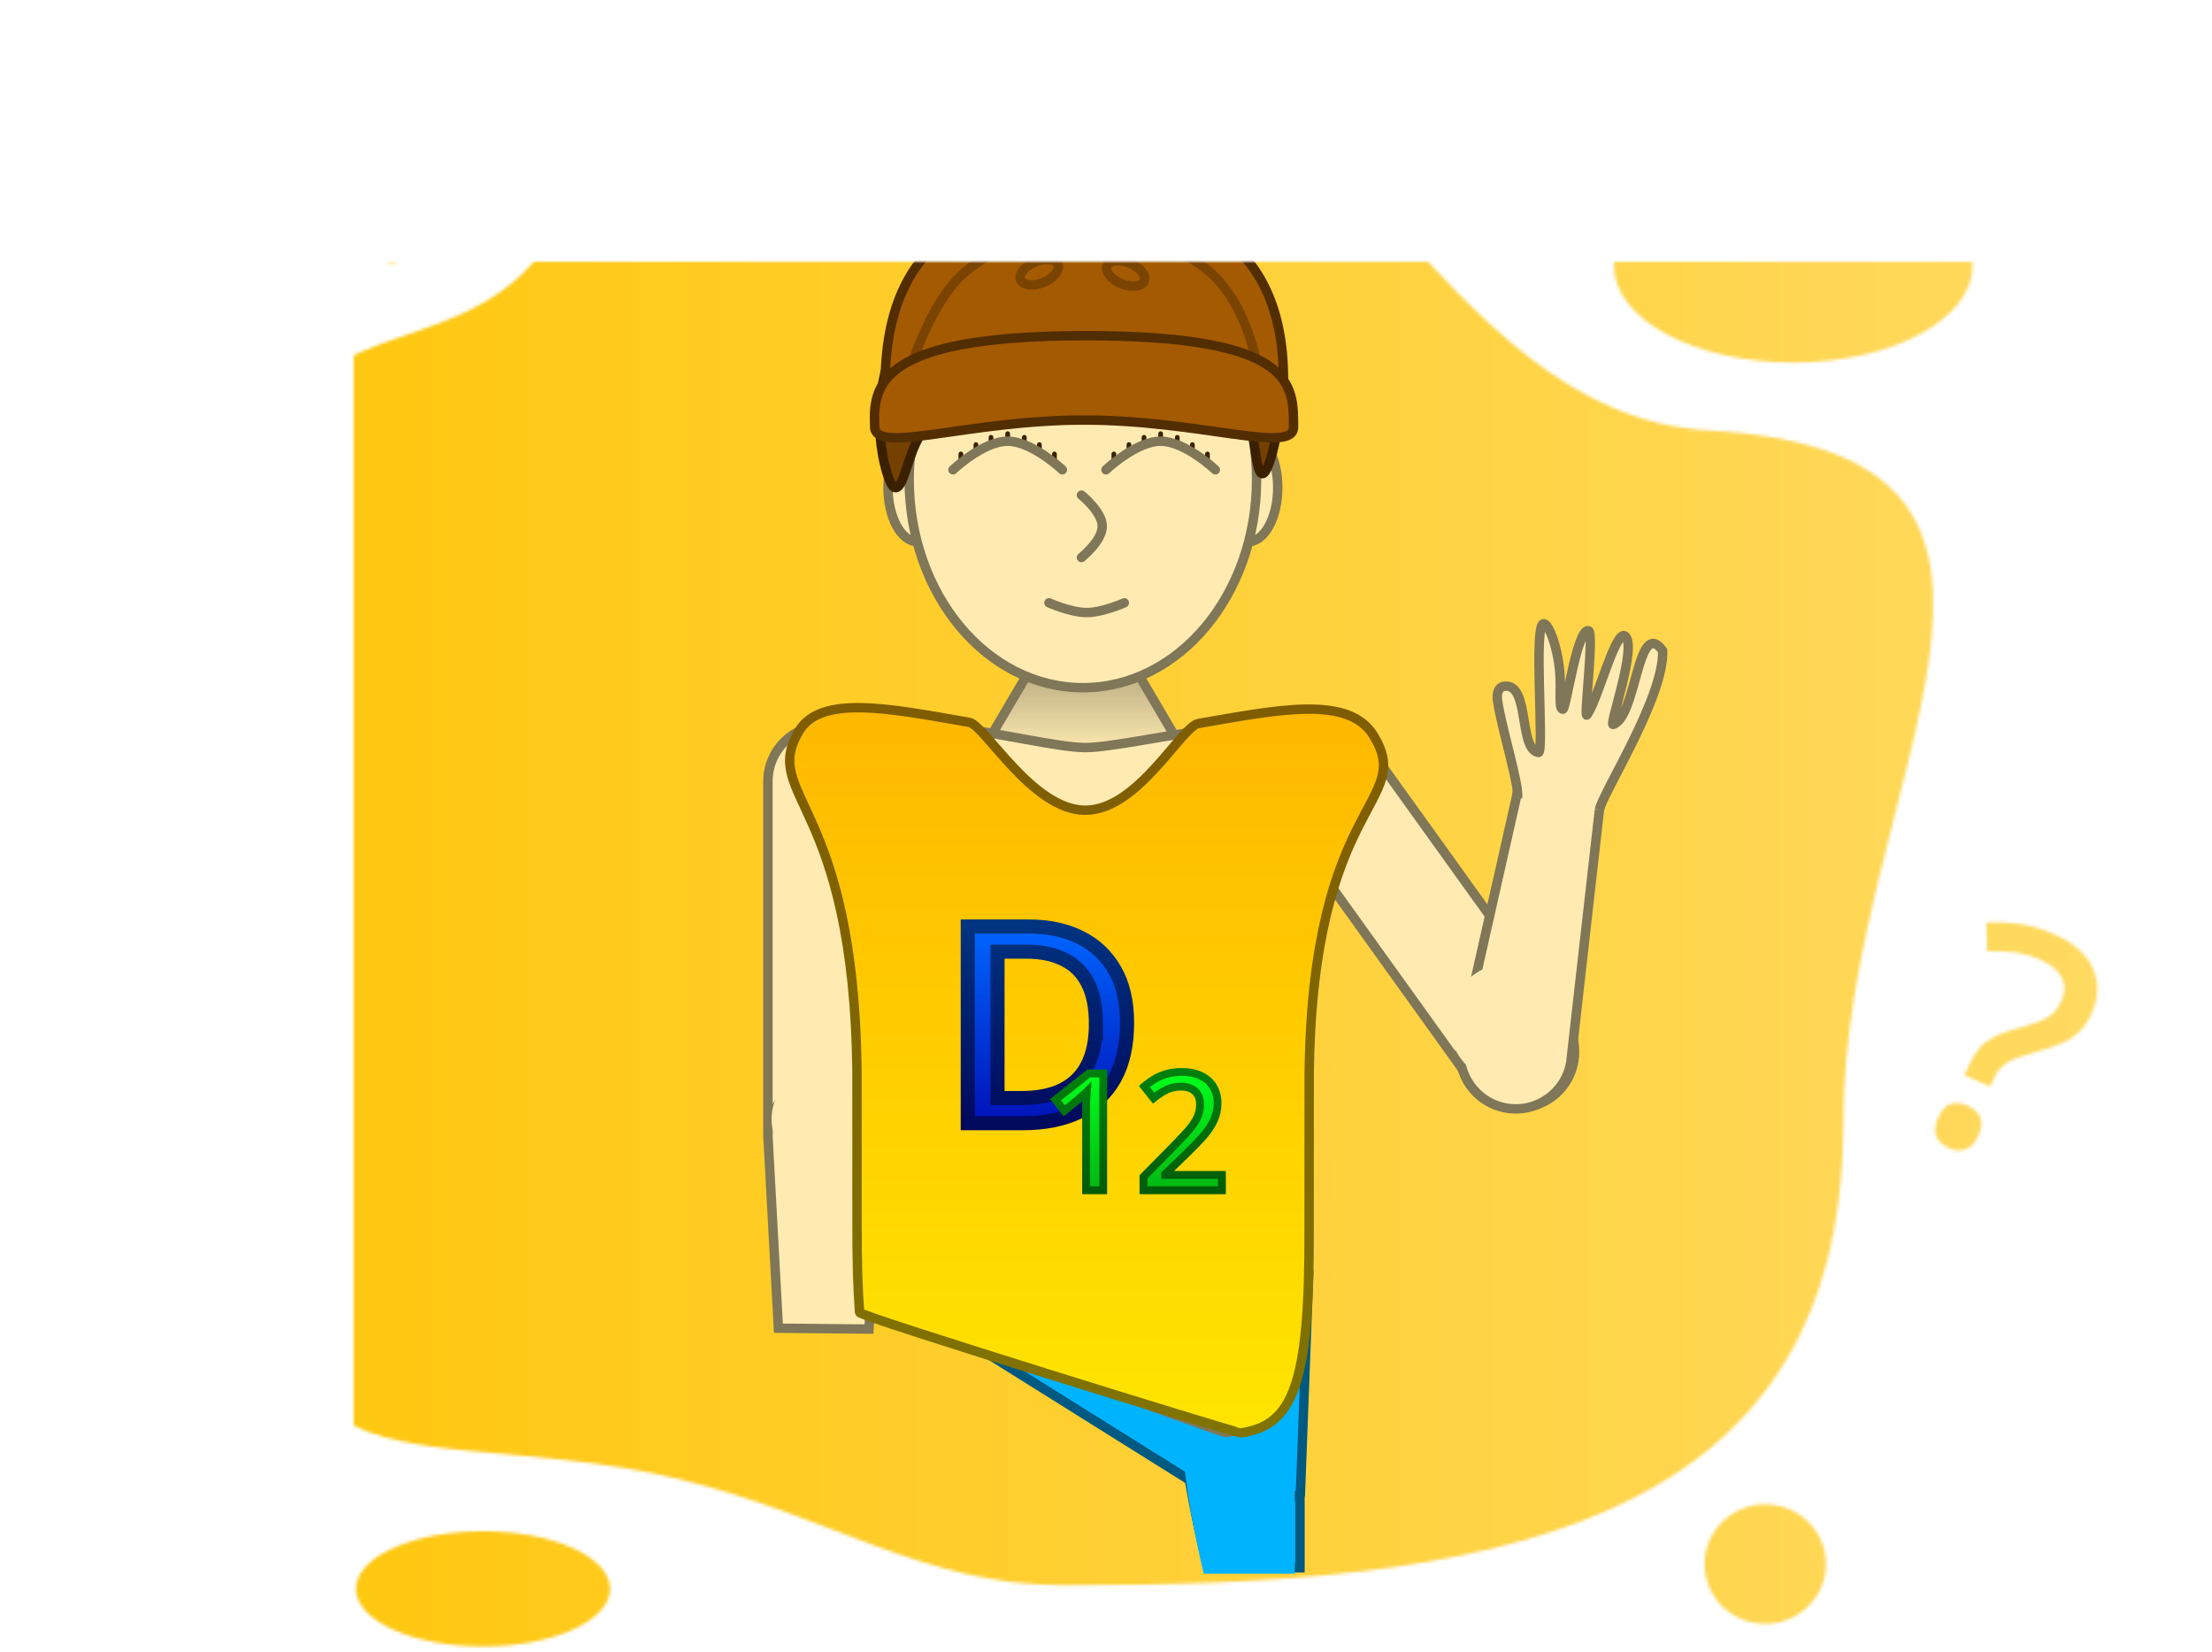 <svg width="705.706" height="527.027" viewBox="0,0,705.706,527.027" xmlns="http://www.w3.org/2000/svg"><defs><linearGradient x1="-112.853" y1="180" x2="592.853" y2="180" gradientUnits="userSpaceOnUse" id="color-1"><stop offset="0" stop-color="#ffc400"/><stop offset="1" stop-color="#ffdb66"/></linearGradient><linearGradient x1="232.624" y1="125.108" x2="232.624" y2="156.851" gradientUnits="userSpaceOnUse" id="color-2"><stop offset="0" stop-color="#ada078"/><stop offset="1" stop-color="#ffebb1"/></linearGradient><linearGradient x1="233.853" y1="142.31" x2="233.853" y2="372.155" gradientUnits="userSpaceOnUse" id="color-3"><stop offset="0" stop-color="#ffb800"/><stop offset="1" stop-color="#ffe500"/></linearGradient><linearGradient x1="233.853" y1="142.31" x2="233.853" y2="372.155" gradientUnits="userSpaceOnUse" id="color-4"><stop offset="0" stop-color="#805c00"/><stop offset="1" stop-color="#807300"/></linearGradient><linearGradient x1="221.309" y1="212.068" x2="221.309" y2="274.805" gradientUnits="userSpaceOnUse" id="color-5"><stop offset="0" stop-color="#0066ff"/><stop offset="1" stop-color="#0012b8"/></linearGradient><linearGradient x1="221.309" y1="212.068" x2="221.309" y2="274.805" gradientUnits="userSpaceOnUse" id="color-6"><stop offset="0" stop-color="#003380"/><stop offset="1" stop-color="#00095c"/></linearGradient><linearGradient x1="250.446" y1="258.455" x2="250.446" y2="296.2" gradientUnits="userSpaceOnUse" id="color-7"><stop offset="0" stop-color="#00ff1b"/><stop offset="1" stop-color="#00b712"/></linearGradient><linearGradient x1="250.446" y1="258.455" x2="250.446" y2="296.2" gradientUnits="userSpaceOnUse" id="color-8"><stop offset="0" stop-color="#00800d"/><stop offset="1" stop-color="#005c09"/></linearGradient><mask id="mask-1"><g><g data-paper-data="{&quot;isPaintingLayer&quot;:true}" fill-rule="nonzero" stroke="none" stroke-width="0" stroke-linecap="butt" stroke-linejoin="miter" stroke-miterlimit="10" stroke-dasharray="" stroke-dashoffset="0" style="mix-blend-mode: normal"><path d="M-112.853,443.514v-527.027h705.706v527.027z" fill="none"/><path d="M0.271,-22.302c-1.067,-2.295 -1.754,-4.387 -2.061,-6.274c-0.307,-1.888 -0.212,-3.867 0.285,-5.938c0.472,-2.123 1.349,-4.466 2.632,-7.029c1.422,-2.945 2.468,-5.335 3.138,-7.169c0.698,-1.911 1.029,-3.587 0.992,-5.029c-0.036,-1.442 -0.467,-3.05 -1.291,-4.824c-1.237,-2.66 -3.07,-4.283 -5.498,-4.866c-2.453,-0.636 -5.349,-0.178 -8.687,1.375c-2.973,1.383 -5.504,3.035 -7.592,4.958c-2.036,1.898 -3.947,3.929 -5.733,6.092l-6.978,-5.796c1.981,-2.698 4.357,-5.23 7.127,-7.596c2.746,-2.419 6.048,-4.525 9.909,-6.32c6.103,-2.838 11.516,-3.546 16.237,-2.125c4.721,1.421 8.246,4.636 10.575,9.644c1.237,2.66 1.873,5.188 1.908,7.583c0.011,2.343 -0.443,4.71 -1.36,7.104c-0.865,2.369 -1.983,5.014 -3.353,7.935c-1.23,2.539 -2.114,4.663 -2.652,6.372c-0.485,1.685 -0.644,3.186 -0.475,4.504c0.168,1.317 0.641,2.811 1.417,4.48l0.873,1.878l-8.138,3.784zM6.247,-4.334c-1.14,-2.452 -1.341,-4.452 -0.602,-6.001c0.739,-1.549 2.047,-2.76 3.925,-3.633c1.774,-0.825 3.491,-1.02 5.152,-0.587c1.713,0.409 3.139,1.839 4.279,4.291c1.116,2.4 1.302,4.438 0.56,6.116c-0.715,1.601 -1.959,2.814 -3.733,3.639c-1.878,0.873 -3.659,1.067 -5.344,0.582c-1.709,-0.538 -3.122,-2.006 -4.238,-4.406zM515.112,256.734c1.029,-2.313 2.153,-4.205 3.374,-5.677c1.221,-1.472 2.775,-2.701 4.662,-3.688c1.91,-1.039 4.253,-1.918 7.028,-2.636c3.154,-0.864 5.643,-1.646 7.466,-2.347c1.899,-0.73 3.38,-1.582 4.443,-2.558c1.063,-0.975 1.992,-2.357 2.787,-4.144c1.192,-2.681 1.21,-5.128 0.054,-7.342c-1.133,-2.267 -3.381,-4.148 -6.746,-5.644c-2.996,-1.332 -5.905,-2.154 -8.726,-2.464c-2.769,-0.287 -5.555,-0.392 -8.359,-0.317l-0.217,-9.069c3.335,-0.28 6.805,-0.153 10.409,0.379c3.627,0.48 7.386,1.584 11.276,3.314c6.15,2.735 10.241,6.349 12.273,10.841c2.032,4.492 1.926,9.262 -0.318,14.308c-1.192,2.681 -2.679,4.821 -4.461,6.422c-1.759,1.548 -3.841,2.762 -6.248,3.644c-2.354,0.905 -5.082,1.801 -8.184,2.688c-2.722,0.741 -4.904,1.471 -6.546,2.189c-1.589,0.742 -2.825,1.609 -3.707,2.602c-0.882,0.993 -1.697,2.33 -2.445,4.012l-0.842,1.892l-8.2,-3.647zM505.497,273.047c1.099,-2.471 2.475,-3.937 4.128,-4.398c1.653,-0.461 3.426,-0.271 5.318,0.571c1.787,0.795 3.063,1.96 3.828,3.497c0.817,1.56 0.677,3.575 -0.422,6.046c-1.075,2.418 -2.489,3.899 -4.242,4.441c-1.677,0.514 -3.408,0.373 -5.196,-0.422c-1.892,-0.842 -3.209,-2.057 -3.951,-3.646c-0.718,-1.642 -0.54,-3.671 0.536,-6.089zM-12.906,182.619c0,-60.495 -43.037,-96.895 -6.056,-139.064c25.514,-29.095 70.72,-12.776 91.41,-69.976c25.047,-69.244 123.055,-53.885 153.164,-53.885c87.539,0 119.114,129.256 206.745,134.119c130.289,7.229 42.867,112.847 42.867,220.885c0,132.343 -116.16,147.548 -248.503,147.548c-44.94,0 -74.32,-22.109 -122.933,-33.894c-48.613,-11.785 -95.204,-4.828 -111.339,-22.899c-21.077,-23.606 8.707,-62.881 7.464,-105.305c-1.243,-42.424 -12.82,-50.397 -12.82,-77.529zM364.647,-61.504c0,10.53 -8.675,19.067 -19.376,19.067c-10.701,0 -19.376,-8.537 -19.376,-19.067c0,-10.53 8.675,-19.067 19.376,-19.067c10.701,0 19.376,8.537 19.376,19.067zM516.451,1.263c0,17.058 -25.608,30.886 -57.197,30.886c-31.589,0 -57.197,-13.828 -57.197,-30.886c0,-17.058 25.608,-30.886 57.197,-30.886c31.589,0 57.197,13.828 57.197,30.886zM469.71,415.467c0,10.53 -8.675,19.067 -19.376,19.067c-10.701,0 -19.376,-8.537 -19.376,-19.067c0,-10.53 8.675,-19.067 19.376,-19.067c10.701,0 19.376,8.537 19.376,19.067zM81.789,423.366c0,10.156 -18.152,18.39 -40.543,18.39c-22.391,0 -40.543,-8.233 -40.543,-18.39c0,-10.156 18.152,-18.39 40.543,-18.39c22.391,0 40.543,8.233 40.543,18.39zM-50.985,249.685l-10.88,1.637l-14.42,-72.007l18.013,-2.71zM-63.13,274.136c-0.57,-3.788 -0.003,-6.593 1.701,-8.415c1.704,-1.822 3.966,-2.946 6.787,-3.37c2.66,-0.4 5.072,0.02 7.236,1.26c2.165,1.24 3.532,3.754 4.102,7.542c0.558,3.707 -0.003,6.553 -1.683,8.536c-1.692,1.903 -3.867,3.054 -6.527,3.455c-2.821,0.424 -5.32,-0.024 -7.496,-1.345c-2.189,-1.401 -3.562,-3.956 -4.12,-7.663z" fill="#ffffff"/></g></g></mask></defs><g transform="translate(112.853,83.514)" mask="url(#mask-1)"><g data-paper-data="{&quot;isPaintingLayer&quot;:true}" fill-rule="nonzero" stroke-linejoin="miter" stroke-miterlimit="10" stroke-dasharray="" stroke-dashoffset="0" style="mix-blend-mode: normal"><path d="M-112.853,443.514v-527.027h705.706v527.027z" fill="url(#color-1)" stroke="none" stroke-width="0" stroke-linecap="butt"/><path d="M301.887,380.351v36.306l-29.355,-0.271c0,0 -17.604,-66.287 -0.898,-66.287c16.707,0 30.253,13.543 30.253,30.252z" fill="#00b3ff" stroke="#005980" stroke-width="3" stroke-linecap="butt"/><path d="M232.534,322.316c28.718,0 72.147,-9.822 72.147,-0.003l-2.666,70.596l-15.126,8.433l-126.234,-79.03c0,-9.819 43.162,0.003 71.88,0.003z" fill="#00b3ff" stroke="#005980" stroke-width="3" stroke-linecap="butt"/><path d="M300.229,418.533h-29.017c0,0 -15.554,-61.421 0.303,-61.421c15.857,0 28.714,12.854 28.714,28.712z" fill="#00b3ff" stroke="#005980" stroke-width="0" stroke-linecap="butt"/><path d="M321.613,151.761l64.542,89.916c5.733,7.986 3.905,19.108 -4.081,24.84c-7.986,5.732 -19.107,3.905 -24.839,-4.081l-64.542,-89.916c-5.733,-7.986 -3.905,-19.107 4.081,-24.839c7.986,-5.732 19.107,-3.906 24.84,4.08z" fill="#ffebb1" stroke="#807658" stroke-width="3" stroke-linecap="butt"/><path d="M353.182,249.476l17.625,-78.136c1.638,-9.693 6.232,-15.23 15.924,-13.592c9.692,1.637 12.212,8.376 10.574,18.069l-9.022,79.59c-1.638,9.693 -10.823,16.223 -20.515,14.585c-9.692,-1.637 -16.224,-10.822 -14.586,-20.516z" fill="#ffebb1" stroke="#807658" stroke-width="3" stroke-linecap="butt"/><path d="M353.026,253.965c-6.133,-8.544 -4.178,-20.441 4.366,-26.573c8.544,-6.133 20.441,-4.178 26.573,4.365c6.133,8.544 4.178,20.441 -4.365,26.573c-8.544,6.133 -20.441,4.178 -26.573,-4.366z" fill="#ffebb1" stroke="none" stroke-width="0" stroke-linecap="butt"/><path d="M167.743,276.423c0,9.831 -7.97,17.8 -17.8,17.8c-9.83,0 -17.799,-7.969 -17.799,-17.8v-110.682c0,-9.831 7.969,-17.799 17.799,-17.799c9.83,0 17.8,7.968 17.8,17.799z" fill="#ffebb1" stroke="#807658" stroke-width="3" stroke-linecap="butt"/><path d="M135.485,340.209l-3.341,-61.246c0,-9.831 7.969,-17.799 17.799,-17.799c9.83,0 17.8,7.968 17.8,17.799l-3.356,61.531z" fill="#ffebb1" stroke="#807658" stroke-width="3" stroke-linecap="butt"/><path d="M133.308,273.491c0,-9.206 7.463,-16.669 16.669,-16.669c9.206,0 16.669,7.463 16.669,16.669c0,9.206 -7.463,16.669 -16.669,16.669c-9.206,0 -16.669,-7.463 -16.669,-16.669z" fill="#ffebb1" stroke="none" stroke-width="0" stroke-linecap="butt"/><path d="M218.715,125.108h27.817l16.363,27.817c0,0 -20.069,3.926 -30.137,3.926c-10.113,0 -30.406,-3.926 -30.406,-3.926z" fill="url(#color-2)" stroke="#807658" stroke-width="3" stroke-linecap="butt"/><path d="M285.411,54.819c5.18,0 9.379,7.715 9.379,17.232c0,9.517 -4.199,17.232 -9.379,17.232c-5.18,0 -9.379,-7.715 -9.379,-17.232c0,-9.517 4.199,-17.232 9.379,-17.232z" fill="#ffebb1" stroke="#807658" stroke-width="3" stroke-linecap="butt"/><path d="M179.837,54.819c5.18,0 9.379,7.715 9.379,17.232c0,9.517 -4.199,17.232 -9.379,17.232c-5.18,0 -9.379,-7.715 -9.379,-17.232c0,-9.517 4.199,-17.232 9.379,-17.232z" fill="#ffebb1" stroke="#807658" stroke-width="3" stroke-linecap="butt"/><path d="M288.04,69.434c0,36.69 -24.811,66.433 -55.417,66.433c-30.606,0 -55.417,-29.743 -55.417,-66.433c0,-36.69 24.811,-66.433 55.417,-66.433c30.606,0 55.417,29.743 55.417,66.433z" fill="#ffebb1" stroke="#807658" stroke-width="3" stroke-linecap="butt"/><path d="M245.842,38.088c-0.445,-10.018 -13.838,-8.249 -22.491,-8.114c-30.119,0.47 -42.824,25.245 -44.212,28.319c-2.908,6.439 -4.165,14.936 -6.782,13.636c-2.64,-1.311 -12.031,-33.315 7.338,-57.357c19.369,-24.043 39.771,-24.1 52.429,-24.222c15.228,-0.147 43.076,3.869 56.544,20.974c13.183,16.744 4.822,54.878 1.478,56.243c-2.354,0.961 -2.394,-11.455 -4.851,-18.707c-0.983,-2.899 -38.943,0.698 -39.452,-10.771z" fill="#754100" stroke="#3b2000" stroke-width="3" stroke-linecap="butt"/><path d="M232.169,74.439c0,0 6.634,5.284 6.634,9.951c0,4.668 -6.634,9.951 -6.634,9.951" fill="none" stroke="#807658" stroke-width="3" stroke-linecap="round"/><path d="M245.852,108.794c0,0 -6.946,3.11 -12.025,3.11c-5.079,0 -12.025,-3.11 -12.025,-3.11" fill="none" stroke="#807658" stroke-width="3" stroke-linecap="round"/><g fill="none" stroke="#3b2000" stroke-width="1.5" stroke-linecap="round"><path d="M208.626,57.323v-2.488"/><path d="M213.934,58.484v-2.488"/><path d="M218.744,58.318v2.488"/><path d="M223.554,61.304v2.488"/><path d="M203.319,58.484v-2.488" data-paper-data="{&quot;index&quot;:null}"/><path d="M198.509,58.318v2.488" data-paper-data="{&quot;index&quot;:null}"/><path d="M193.699,63.792v-2.488" data-paper-data="{&quot;index&quot;:null}"/></g><g fill="none" stroke="#3b2000" stroke-width="1.5" stroke-linecap="round"><path d="M257.436,57.323v-2.488"/><path d="M262.743,58.484v-2.488"/><path d="M267.553,60.806v-2.488"/><path d="M272.363,61.304v2.488"/><path d="M252.129,58.484v-2.488" data-paper-data="{&quot;index&quot;:null}"/><path d="M247.319,58.318v2.488" data-paper-data="{&quot;index&quot;:null}"/><path d="M242.509,63.792v-2.488" data-paper-data="{&quot;index&quot;:null}"/></g><path d="M297.269,310.835c0.12,48.549 -4.461,60.719 -19.107,62.66c-1.11,0.147 -107.234,-38.758 -107.311,-40.944c-0.23,-6.517 -0.281,-14.03 -0.182,-22.682c0.017,-1.45 0.023,-58.255 0.02,-59.684c-0.176,-87.164 -30.839,-71.916 -18.963,-96.583c7.85,-16.306 65.623,1.377 81.645,1.377c16.109,0 74.373,-16.848 82.27,-0.064c11.499,24.44 -17.526,8.303 -18.354,95.735c-0.015,1.591 -0.021,58.562 -0.017,60.185z" fill="#ffebb1" stroke="#807658" stroke-width="3" stroke-linecap="butt"/><path d="M371.292,171.002c0.661,-3.913 -4.942,-21.572 -6.354,-30.812h0c-0.744,-4.874 2.33,-4.804 2.33,-4.804c7.968,-0.647 4.329,20.088 10.683,21.161c2.022,0.342 -1.783,-42.218 1.821,-41.077c1.661,0.365 4.188,7.483 4.922,14.533c0.665,6.389 -0.474,12.793 1.065,12.748c1.032,-0.03 4.502,-25.718 8.153,-25.071c1.921,0.347 -1.54,28.191 -0.502,26.906c3.271,-4.049 8.995,-26.917 12.106,-25.264c4.182,3.015 -5.186,28.757 -3.708,28.29c7.519,-2.379 7.708,-34.516 15.769,-23.583c0.627,14.792 -19.276,45.59 -20.156,50.799" data-paper-data="{&quot;index&quot;:null}" fill="#ffebb1" stroke="#807658" stroke-width="3" stroke-linecap="butt"/><g stroke-width="3"><path d="M232.826,48.8c0,0 -63.254,-2.904 -63.272,-9.394c-0.126,-46.006 28.048,-58.991 63.272,-58.991c35.224,0 64.635,13.413 63.778,58.991c-0.098,5.207 -63.778,9.394 -63.778,9.394z" fill="#a45a00" stroke="#522d00" stroke-linecap="butt"/><path d="M177.108,35.863c0,0 5.95,-21.636 17.152,-31.932c11.202,-10.296 38.324,-19.058 38.324,-19.058c0,0 28.875,7.857 41.045,18.821c12.17,10.964 15.061,31.729 15.061,31.729" fill="none" stroke="#7a4300" stroke-linecap="round"/><path d="M299.831,52.746c0,8.792 -29.914,-2.256 -66.815,-2.256c-36.901,0 -66.474,11.041 -66.815,2.256c-0.506,-13.043 0.407,-29.165 67.321,-29.165c66.915,0 66.309,15.615 66.309,29.165z" fill="#a45a00" stroke="#522d00" stroke-linecap="butt"/><path d="M245.2,-18.631c0,3.774 -5.552,6.833 -12.401,6.833c-6.849,0 -12.401,-3.059 -12.401,-6.833c0,-3.774 5.552,-6.833 12.401,-6.833c6.849,0 12.401,3.059 12.401,6.833z" fill="#a45a00" stroke="#522d00" stroke-linecap="butt"/><path d="M224.653,0.874c0.742,1.807 -1.315,4.362 -4.594,5.708c-3.279,1.346 -6.538,0.972 -7.279,-0.834c-0.742,-1.807 1.315,-4.362 4.594,-5.708c3.279,-1.346 6.538,-0.972 7.279,0.834z" fill="#a45a00" stroke="#7a4300" stroke-linecap="butt"/><path d="M247.595,0.444c3.279,1.346 5.335,3.901 4.594,5.708c-0.742,1.807 -4.001,2.18 -7.279,0.834c-3.279,-1.346 -5.335,-3.901 -4.594,-5.708c0.742,-1.807 4.001,-2.18 7.279,-0.834z" data-paper-data="{&quot;index&quot;:null}" fill="#a45a00" stroke="#7a4300" stroke-linecap="butt"/></g><path d="M160.57,307.602c0.003,-1.49 -0.004,-47.356 -0.018,-48.824c-0.856,-87.191 -30.707,-88.076 -18.555,-108.966c6.916,-11.889 29.275,-7.257 54.357,-2.882c5.027,0.877 20.092,27.956 36.973,28.039c16.881,0.083 30.673,-26.727 36.201,-27.678c25.221,-4.338 47.874,-9.141 55.828,3.847c13.379,21.847 -19.717,19.93 -20.536,108.593c-0.014,1.473 -0.018,47.347 -0.014,48.846c0.151,49.621 -5.063,62.576 -21.778,65.042c-0.908,0.134 -121.553,-37.164 -121.649,-38.427c-0.58,-7.647 -0.83,-16.755 -0.809,-27.591z" fill="url(#color-3)" stroke="url(#color-4)" stroke-width="3" stroke-linecap="butt"/><path d="M239.988,66.363c0,0 9.594,-9.122 17.431,-9.122c7.837,0 17.465,9.122 17.465,9.122" fill="none" stroke="#807658" stroke-width="3" stroke-linecap="round"/><path d="M191.178,66.363c0,0 9.594,-9.122 17.431,-9.122c7.837,0 17.465,9.122 17.465,9.122" fill="none" stroke="#807658" stroke-width="3" stroke-linecap="round"/><path d="M246.72,242.811c0,7.061 -1.324,12.969 -3.972,17.725c-2.648,4.707 -6.448,8.262 -11.4,10.665c-4.952,2.403 -10.91,3.604 -17.872,3.604h-17.578v-62.737h19.417c6.374,0 11.89,1.177 16.548,3.53c4.707,2.354 8.36,5.81 10.959,10.37c2.599,4.511 3.898,10.125 3.898,16.843zM236.791,243.106c0,-5.246 -0.858,-9.561 -2.574,-12.945c-1.716,-3.432 -4.241,-5.957 -7.576,-7.576c-3.285,-1.667 -7.257,-2.501 -11.915,-2.501h-9.341v46.703h7.649c7.894,0 13.827,-1.986 17.799,-5.957c3.972,-3.972 5.957,-9.88 5.957,-17.725z" fill="url(#color-5)" stroke="url(#color-6)" stroke-width="4.5" stroke-linecap="square"/><path d="M239.11,296.2h-5.461v-24.726c0,-0.874 0,-1.675 0,-2.403c0.029,-0.757 0.058,-1.485 0.087,-2.184c0.029,-0.728 0.073,-1.427 0.131,-2.097c-0.466,0.466 -0.947,0.903 -1.442,1.311c-0.466,0.408 -1.019,0.888 -1.66,1.442l-4.063,3.32l-2.796,-3.539l10.616,-8.388h4.587zM276.984,296.2h-25.032v-4.281l9.611,-9.742c1.864,-1.922 3.422,-3.582 4.674,-4.98c1.252,-1.427 2.184,-2.781 2.796,-4.063c0.641,-1.311 0.961,-2.738 0.961,-4.281c0,-1.893 -0.553,-3.32 -1.66,-4.281c-1.107,-0.961 -2.548,-1.442 -4.325,-1.442c-1.718,0 -3.262,0.32 -4.631,0.961c-1.34,0.641 -2.738,1.544 -4.194,2.709l-2.971,-3.713c1.019,-0.874 2.111,-1.66 3.276,-2.359c1.165,-0.699 2.461,-1.252 3.888,-1.66c1.456,-0.408 3.043,-0.612 4.762,-0.612c2.388,0 4.427,0.408 6.116,1.223c1.718,0.815 3.029,1.966 3.932,3.451c0.932,1.485 1.398,3.247 1.398,5.286c0,1.98 -0.408,3.83 -1.223,5.548c-0.786,1.689 -1.908,3.364 -3.364,5.024c-1.456,1.631 -3.174,3.407 -5.155,5.33l-6.946,6.728v0.262h18.086z" fill="url(#color-7)" stroke="url(#color-8)" stroke-width="2.5" stroke-linecap="square"/></g></g></svg>
